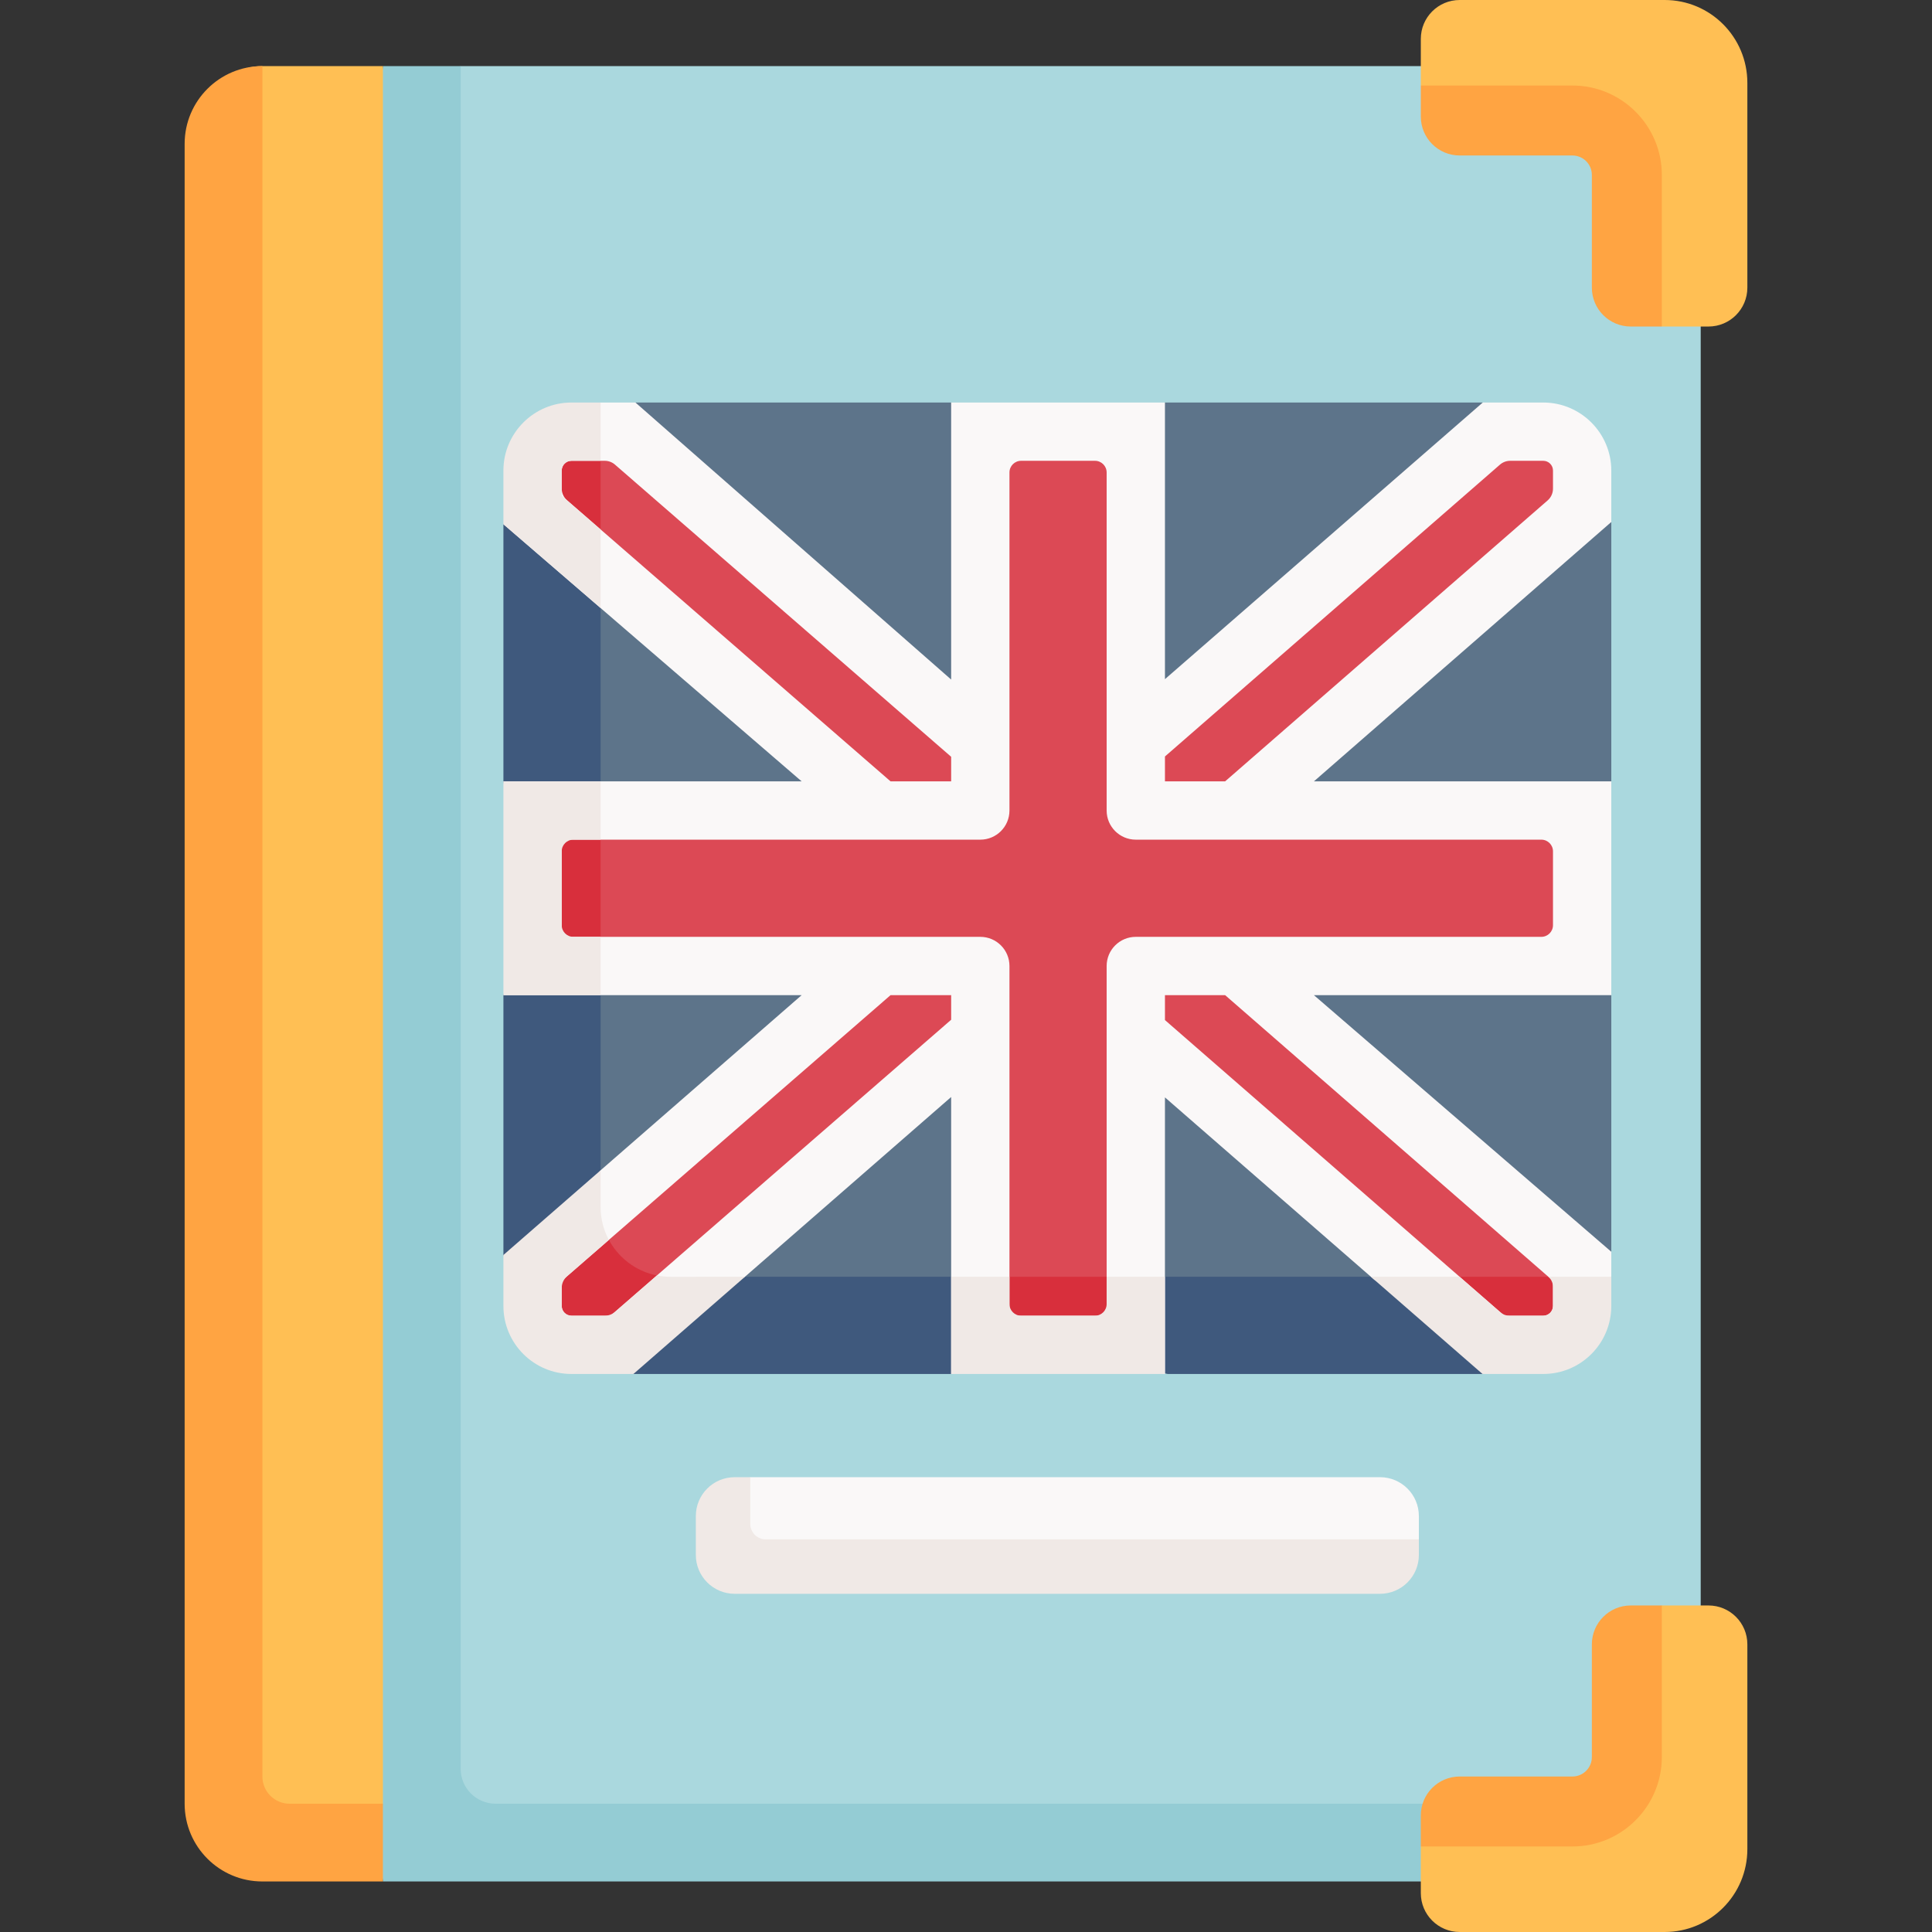 <svg id="Capa_1" enable-background="new 0 0 497 497" height="512" viewBox="0 0 497 497" width="512" xmlns="http://www.w3.org/2000/svg"><rect x="0" y="0" width="497" height="497" fill="#333333" stroke="none"/><g><path d="m105 28.5 13.5-11.5h299c11.046 0 20 8.954 20 20v427c0 11.046-10.454 16.5-21.5 16.5l-312-3z" fill="#aad8de"/><path d="m437.5 464c0 11.05-8.95 20-20 20h-319l-25.5-235.5 25.5-231.5h20v438c0 4.971 4.029 9 9 9z" fill="#94ccd4"/><path d="m98 480.5-24.5-1.5c-11.046 0-20-8.954-20-20l-3.5-419.5c0-11.046 6.454-22.5 17.5-22.5h31v447l-4.5 7.5z" fill="#ffbf54"/><path d="m98.5 464v20h-31c-11.046 0-20-8.954-20-20v-427c0-11.05 8.95-20 20-20v440c0 3.866 3.134 7 7 7z" fill="#ffa442"/><g><path d="m390.75 349.7-237.5-2.49c-9.649 0-17.5-7.851-17.5-17.5v-202.42c0-9.649 7.851-17.5 17.5-17.5l10.22-6.24h81.21l26.07 7.5 28.93-7.5h81.76l11.879 5.695c9.649 0 17.5 7.851 17.5 17.5l3.681 7.535v66.72l-9.777 27.5 9.777 27.5v66.01l-6.25 10.19c0 9.649-7.851 17.5-17.5 17.5z" fill="#5d748a"/><path d="m414.5 328.45-3.819 3.75c0 9.665-7.835 17.5-17.5 17.5l-11.811 3.75h-80.987l-31.149-6.376-24.554 6.376h-81.73l-11.365-3.75c-9.665 0-17.5-7.835-17.5-17.5l-4.585-9.36v-66.84l6.202-23.564-6.202-31.436v-66.14l3.75-10.158c0-9.665 7.835-17.5 17.5-17.5l-.878 7.404 4.628 41.804v154.04c0 9.941 8.059 18 18 18z" fill="#3f597d"/><path d="m399.5 121.04v6.49l-84.34 73.47h-15.48v-6.4l87.31-76.06h10.01c1.38 0 2.5 1.13 2.5 2.5z" fill="#f0e9e6"/><path d="m405.951 127.496c0-9.071-7.379-16.45-16.45-16.45h-14.627l-76.855 66.891v-66.891h-51.701v66.985l-76.338-66.985h-15.482c-9.071 0-16.45 7.379-16.45 16.45v12.982l72.118 62.172h-72.118v51.701h72.118l-72.118 62.83v12.324c0 9.071 7.379 16.45 16.45 16.45h14.993l76.827-66.976v66.976h51.701v-66.882l76.79 66.882h14.692c9.071 0 16.45-7.379 16.45-16.45v-13.105l-71.911-62.05h71.911v-51.7h-71.911l71.911-62.717z" fill="#dc4955"/><path d="m405.95 328.45v1.05c0 9.08-7.38 16.45-16.45 16.45h-14.69l-20.09-17.5z" fill="#d82f3c"/><path d="m246.32 328.45h51.7v17.5h-51.7z" fill="#d82f3c"/><path d="m189.57 328.45-20.08 17.5h-14.99c-9.07 0-16.45-7.37-16.45-16.45v-12.32l16.45-14.33v7.6c0 9.94 8.06 18 18 18z" fill="#d82f3c"/><path d="m138.05 202.65h16.45v51.7h-16.45z" fill="#d82f3c"/><path d="m154.5 111.05v43.61l-16.45-14.18v-12.98c0-9.08 7.38-16.45 16.45-16.45z" fill="#d82f3c"/><path d="m414.5 121.05c0-9.65-7.85-17.5-17.5-17.5h-15.56l-81.76 71.16v-71.16h-55v71.26l-81.21-71.26h-8.97l-7.181 4.673c-9.65 0-13.021 3.754-13.021 13.404l-4.798 13.233 76.72 66.14h-76.72l12.5 28.883-12.5 26.117h76.72l-51.72 45.06-19.564 24.398-1.686 7.319c0 9.65 7.85 17.5 17.5 17.5l11.59-1.84 29.288-19.988 53.052-46.249v71.25l28.778-5.511 26.222 5.511v-71.15l53.839 46.893 30.779 18.563 9.734 2.691c9.65 0 17.5-7.85 17.5-17.5l2.968-4.497v-6.44l-76.5-66.01h76.5v-55h-76.5l76.5-66.72zm-268.623 7.656c-.874-.76-1.377-1.861-1.377-3.02v-4.646c0-1.37 1.12-2.5 2.5-2.5h8.575c.964 0 1.896.348 2.624.981l86.481 75.159v6.32h-15.59zm98.803 133.624-87.61 76.13h-10.07c-1.38 0-2.5-1.13-2.5-2.5v-6.46l84.59-73.5h15.59zm154.82 67.15v6.48c0 1.37-1.12 2.5-2.5 2.5h-10.02l-87.3-76.05v-6.41h15.48zm0-110.48v19c0 1.657-1.343 3-3 3h-104.32c-4.142 0-7.5 3.358-7.5 7.5v89.96h-25v-89.96c0-4.142-3.358-7.5-7.5-7.5h-107.68v-25h107.68c4.142 0 7.5-3.358 7.5-7.5v-86.96c0-1.657 1.343-3 3-3h19c1.657 0 3 1.343 3 3v86.96c0 4.15 3.36 7.5 7.5 7.5h104.32c1.657 0 3 1.343 3 3zm-1.373-90.274-82.967 72.274h-15.48v-6.4l86.181-75.076c.728-.634 1.662-.984 2.627-.984h8.512c1.38 0 2.5 1.13 2.5 2.5v4.67c0 1.156-.501 2.256-1.373 3.016z" fill="#faf8f8"/><g fill="#f0e9e6"><path d="m414.5 328.45v7.5c0 9.665-7.835 17.5-17.5 17.5h-15.63l-28.7-25h22.82l10.517 9.162c.627.547 1.432.848 2.264.848h8.729c1.38 0 2.5-1.13 2.5-2.5v-4.914c0-.995-.43-1.942-1.18-2.596z"/><path d="m299.68 328.45v25h-55v-25h15v7.01c0 1.657 1.343 3 3 3h19c1.657 0 3-1.343 3-3v-7.01z"/><path d="m191.63 328.45-28.68 25h-15.95c-9.665 0-17.5-7.835-17.5-17.5v-13.11l25-21.78v9.39c0 3.08.77 5.98 2.13 8.51l-10.754 9.344c-.874.76-1.376 1.861-1.376 3.019v4.637c0 1.37 1.12 2.5 2.5 2.5h8.575c.964 0 1.896-.348 2.624-.981l10.791-9.379c1.14.23 2.31.35 3.51.35z"/><path d="m144.5 219v19c0 1.657 1.343 3 3 3h7v15h-25v-55h25v15h-7c-1.657 0-3 1.343-3 3z"/><path d="m144.5 121.04v6.47l10 8.69v20.21l-25-21.55v-13.81c0-9.65 7.85-17.5 17.5-17.5h7.5v14.99h-7.5c-1.38 0-2.5 1.13-2.5 2.5z"/></g></g><path d="m449.5 21.32v52.68c0 5.523-4.477 10-10 10h-12l-3-3.911c-5.523 0-10-4.477-10-10v-31.089c0-2.761-2.239-5-5-5l-28.947 1c-5.523 0-10-4.477-10-10l-5.053-3v-12c0-5.523 4.477-10 10-10h52.73c11.75 0 21.27 9.54 21.27 21.32z" fill="#ffbf54"/><path d="m427.5 45v39h-8c-5.52 0-10-4.48-10-10v-29c0-2.76-2.24-5-5-5h-29c-5.52 0-10-4.48-10-10v-8h39c12.68 0 23 10.32 23 23z" fill="#ffa442"/><path d="m439.5 413c5.523 0 10 4.477 10 10v52.68c0 11.78-9.52 21.32-21.27 21.32h-52.73c-5.523 0-10-4.477-10-10v-12l4.798-3.287c0-5.523 4.477-10 10-10l31.702-.213c2.761 0 5-2.239 5-5l-4.787-31.553c0-5.523 2.137-6.894 7.66-6.894l7.627-5.053z" fill="#ffbf54"/><path d="m427.5 413v39c0 12.68-10.32 23-23 23h-39v-8c0-5.52 4.48-10 10-10h29c2.76 0 5-2.24 5-5v-29c0-5.52 4.48-10 10-10z" fill="#ffa442"/><path d="m194.59 403.755 149.708.766c5.523 0 16.34 1.438 16.34-4.085l4.362-4.436v-6c0-5.523-4.477-10-10-10h-162l-3.936 2.564c-5.523 0-7.149 4.179-7.149 9.702l1.532 7.734c0 5.523 5.62 3.755 11.143 3.755z" fill="#faf8f8"/><path d="m365 396v4c0 5.523-4.477 10-10 10h-166c-5.523 0-10-4.477-10-10v-10c0-5.523 4.477-10 10-10h4v12c0 2.209 1.791 4 4 4z" fill="#f0e9e6"/></g></svg>